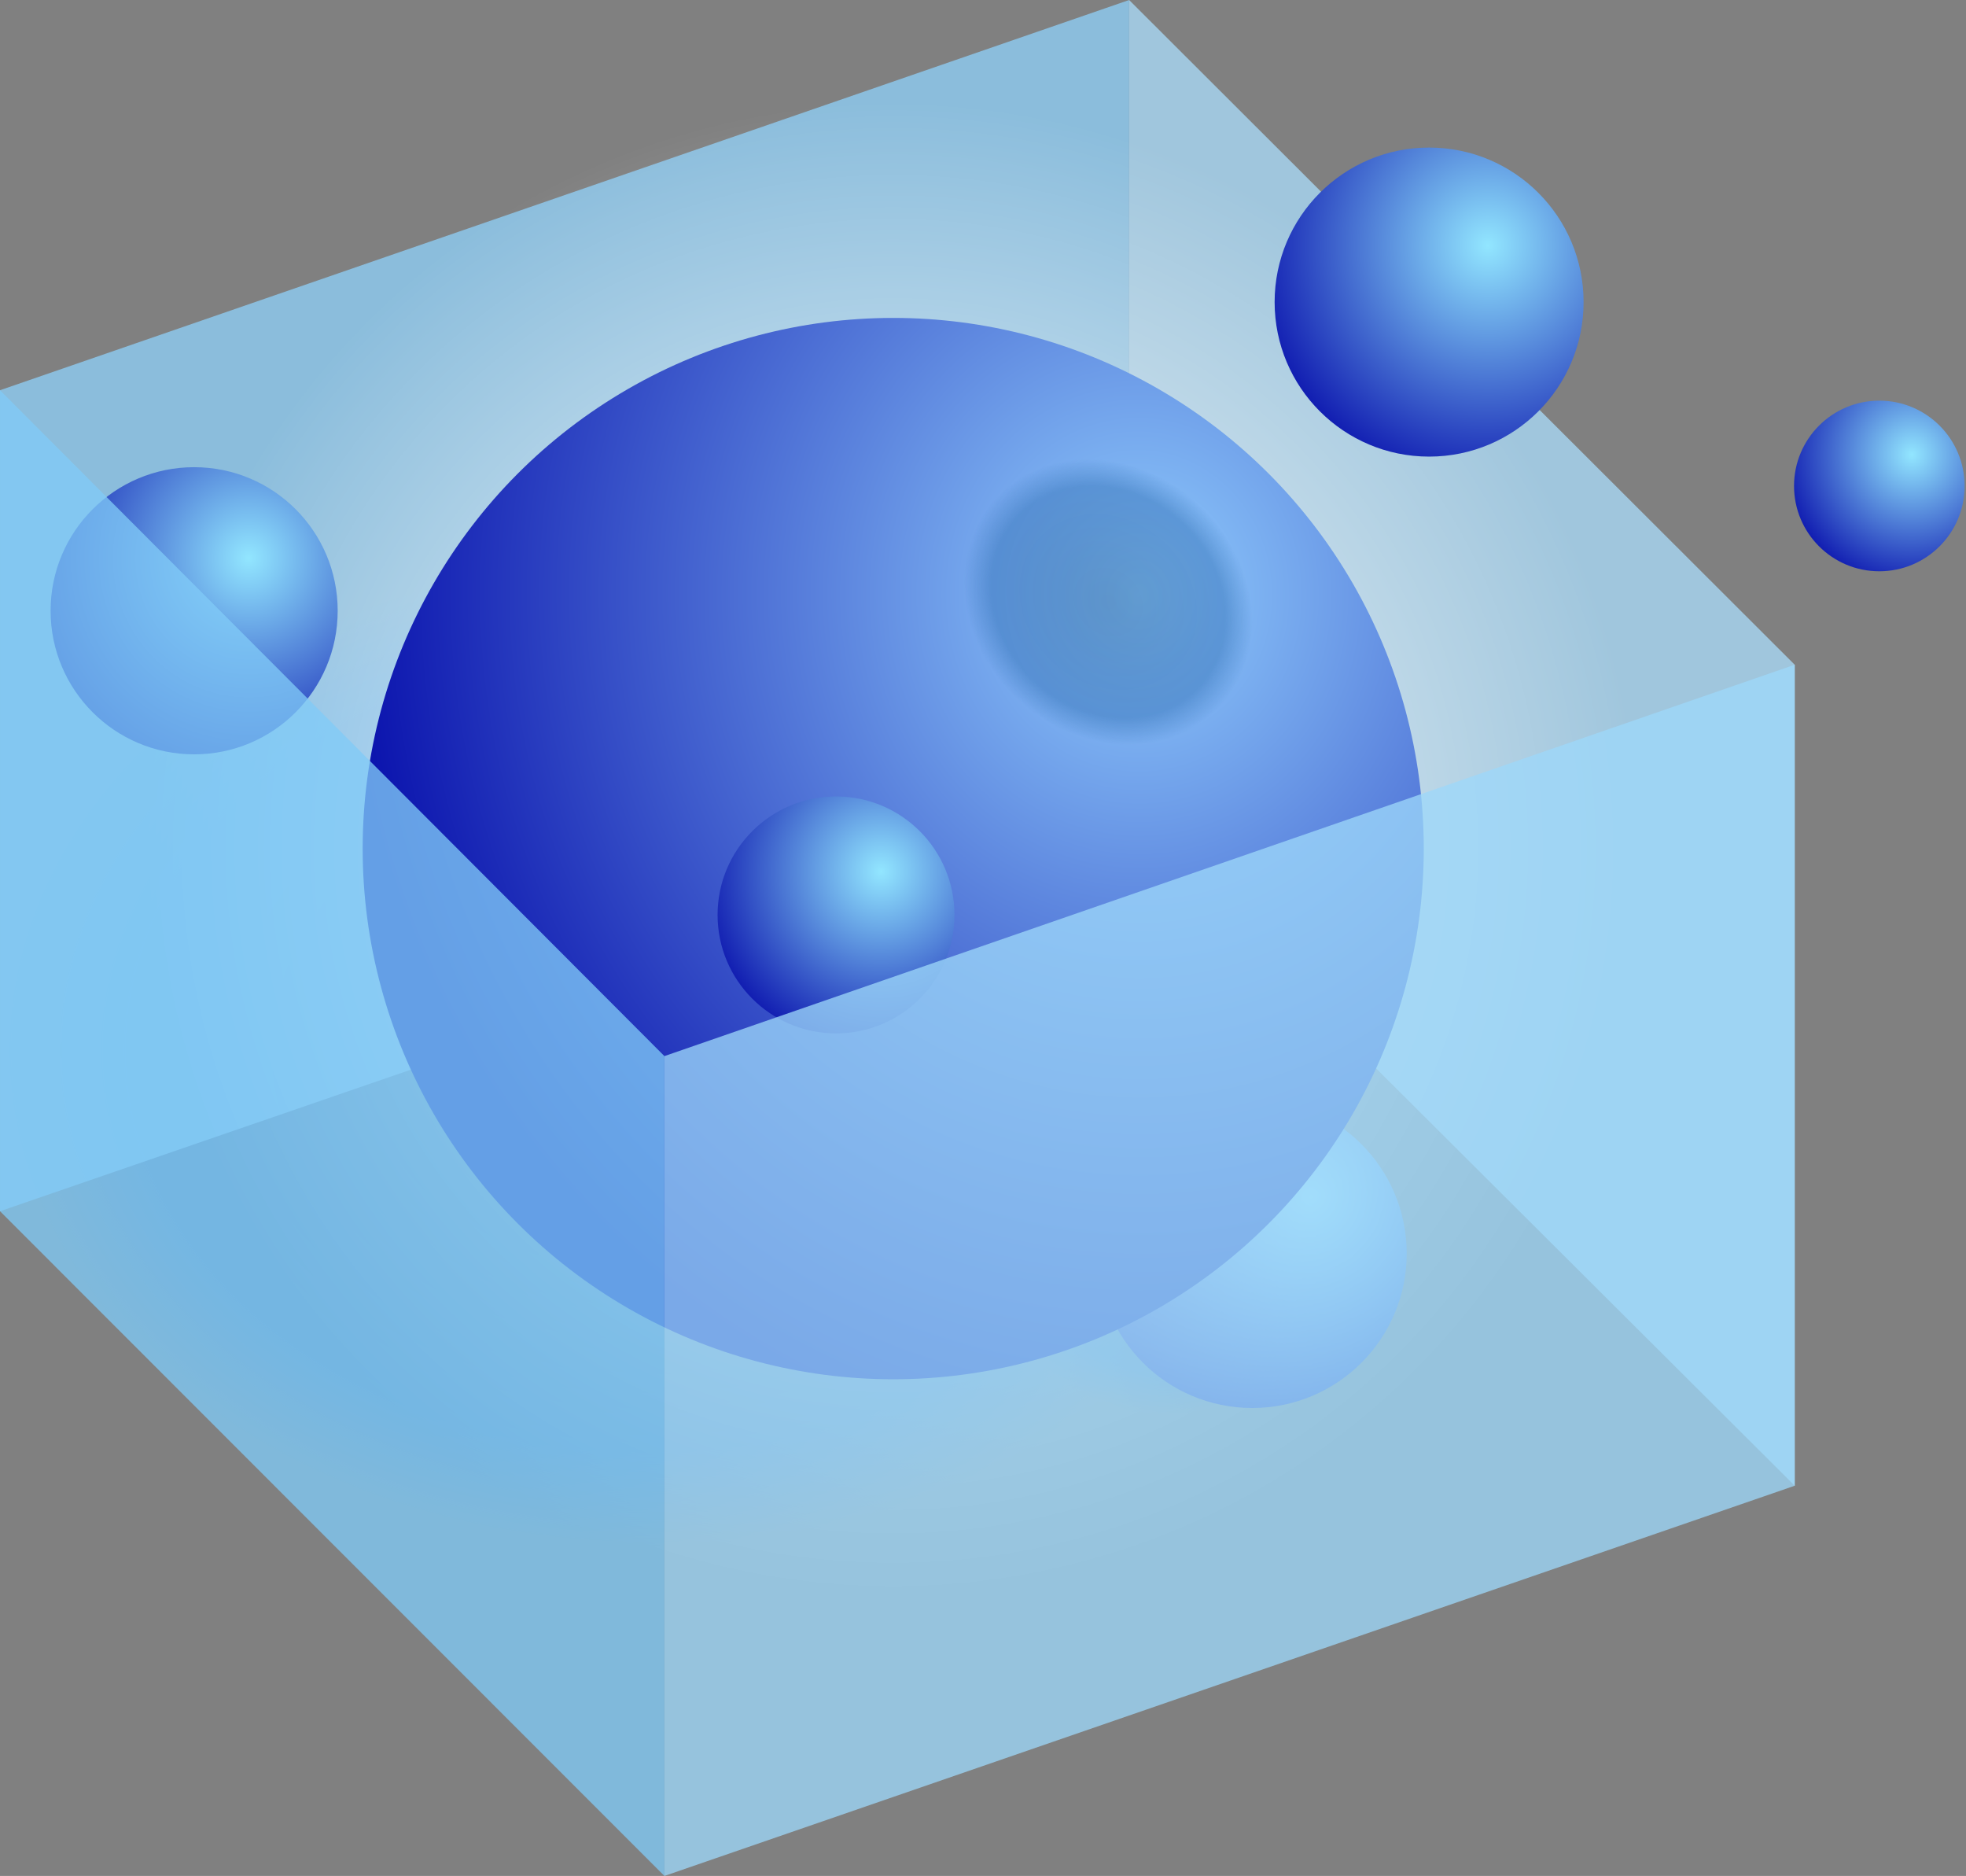 <?xml version="1.0" encoding="UTF-8" standalone="no"?>
<svg
   xmlns:dc="http://purl.org/dc/elements/1.1/"
   xmlns:cc="http://creativecommons.org/ns#"
   xmlns:rdf="http://www.w3.org/1999/02/22-rdf-syntax-ns#"
   xmlns:svg="http://www.w3.org/2000/svg"
   xmlns="http://www.w3.org/2000/svg"
   xmlns:xlink="http://www.w3.org/1999/xlink"
   version="1.1"
   id="svg4899"
   viewBox="0 0 121.891 116.281"
   height="32.817mm"
   width="34.4mm">
  <rect x="0" y="0" width="121.891" height="116.281" fill="#808080" stroke="none"/>
  <defs
     id="defs4901">
    <radialGradient
       r="55.036"
       fy="575.079"
       fx="256.235"
       cy="575.079"
       cx="256.235"
       gradientTransform="matrix(1,0,0,0.557,0,254.543)"
       gradientUnits="userSpaceOnUse"
       id="radialGradient4909"
       xlink:href="#linearGradient4352" />
    <linearGradient
       id="linearGradient4352">
      <stop
         id="stop4354"
         offset="0"
         style="stop-color:#275a94;stop-opacity:1;" />
      <stop
         style="stop-color:#2f6db3;stop-opacity:1;"
         offset="0.625"
         id="stop4356" />
      <stop
         id="stop4358"
         offset="1"
         style="stop-color:#2f6db3;stop-opacity:0;" />
    </linearGradient>
    <radialGradient
       r="55.036"
       fy="575.079"
       fx="256.235"
       cy="575.079"
       cx="256.235"
       gradientTransform="matrix(1,0,0,0.557,0,254.543)"
       gradientUnits="userSpaceOnUse"
       id="radialGradient4911"
       xlink:href="#linearGradient4271" />
    <linearGradient
       id="linearGradient4271">
      <stop
         style="stop-color:#275a94;stop-opacity:1;"
         offset="0"
         id="stop4273" />
      <stop
         id="stop4277"
         offset="0.812"
         style="stop-color:#2f6db3;stop-opacity:1;" />
      <stop
         style="stop-color:#2f6db3;stop-opacity:0;"
         offset="1"
         id="stop4275" />
    </linearGradient>
    <radialGradient
       r="20.254"
       fy="415.113"
       fx="348.646"
       cy="415.113"
       cx="348.646"
       gradientTransform="matrix(1.575,5.9876205e-5,-6.1338354e-5,1.614,-200.555,-254.81)"
       gradientUnits="userSpaceOnUse"
       id="radialGradient4913"
       xlink:href="#linearGradient4010-6-5" />
    <linearGradient
       id="linearGradient4010-6-5">
      <stop
         id="stop4012-6-8"
         offset="0"
         style="stop-color:#92e6ff;stop-opacity:1;" />
      <stop
         id="stop4014-6-5"
         offset="1"
         style="stop-color:#0a12ad;stop-opacity:1;" />
    </linearGradient>
    <radialGradient
       r="69.839"
       fy="488.88"
       fx="272.849"
       cy="488.88"
       cx="272.849"
       gradientUnits="userSpaceOnUse"
       id="radialGradient4915"
       xlink:href="#linearGradient4154" />
    <linearGradient
       id="linearGradient4154">
      <stop
         id="stop4156"
         offset="0"
         style="stop-color:#ffffff;stop-opacity:1;" />
      <stop
         id="stop4158"
         offset="1"
         style="stop-color:#ffffff;stop-opacity:0;" />
    </linearGradient>
    <radialGradient
       r="70.139"
       fy="455.109"
       fx="304.811"
       cy="455.109"
       cx="304.811"
       gradientTransform="matrix(1.486,-0.024,0.027,1.611,-160.085,-270.395)"
       gradientUnits="userSpaceOnUse"
       id="radialGradient4917"
       xlink:href="#linearGradient4034" />
    <linearGradient
       id="linearGradient4034">
      <stop
         style="stop-color:#90cdfd;stop-opacity:1;"
         offset="0"
         id="stop4036" />
      <stop
         style="stop-color:#0a12ad;stop-opacity:1;"
         offset="1"
         id="stop4038" />
    </linearGradient>
    <radialGradient
       r="19.954"
       fy="422.511"
       fx="340.952"
       cy="422.511"
       cx="340.952"
       gradientUnits="userSpaceOnUse"
       id="radialGradient4919"
       xlink:href="#linearGradient4271" />
    <radialGradient
       r="20.254"
       fy="415.113"
       fx="348.646"
       cy="415.113"
       cx="348.646"
       gradientTransform="matrix(1.575,5.9876205e-5,-6.1338354e-5,1.614,-200.555,-254.81)"
       gradientUnits="userSpaceOnUse"
       id="radialGradient4921"
       xlink:href="#linearGradient4010-6-5" />
    <radialGradient
       r="20.254"
       fy="415.113"
       fx="348.646"
       cy="415.113"
       cx="348.646"
       gradientTransform="matrix(1.575,5.9876205e-5,-6.1338354e-5,1.614,-200.555,-254.81)"
       gradientUnits="userSpaceOnUse"
       id="radialGradient4923"
       xlink:href="#linearGradient4010-6-5" />
    <radialGradient
       r="20.254"
       fy="415.113"
       fx="348.646"
       cy="415.113"
       cx="348.646"
       gradientTransform="matrix(1.575,5.9876205e-5,-6.1338354e-5,1.614,-200.555,-254.81)"
       gradientUnits="userSpaceOnUse"
       id="radialGradient4925"
       xlink:href="#linearGradient4010-6-5" />
    <radialGradient
       r="20.254"
       fy="415.113"
       fx="348.646"
       cy="415.113"
       cx="348.646"
       gradientTransform="matrix(1.575,5.9876205e-5,-6.1338354e-5,1.614,-200.555,-254.81)"
       gradientUnits="userSpaceOnUse"
       id="radialGradient4927"
       xlink:href="#linearGradient4010-6-5" />
  </defs>
  <g
     transform="translate(-290.483,-459.936)"
     id="layer1">
    <g
       id="g5221"
       transform="translate(241.429,94.393)">
      <ellipse
         transform="matrix(0.163,0,0,0.225,79.509,316.979)"
         id="path4877"
         style="opacity:0.622;fill:url(#radialGradient4909);fill-opacity:1;stroke:none"
         cx="256.235"
         cy="575.079"
         rx="55.036"
         ry="30.676" />
      <ellipse
         transform="matrix(0.725,0,0,1.002,-96.514,-145.379)"
         id="path4879"
         style="opacity:0.622;fill:url(#radialGradient4911);fill-opacity:1;stroke:none"
         cx="256.235"
         cy="575.079"
         rx="55.036"
         ry="30.676" />
      <circle
         transform="matrix(0.48,0,0,0.48,-36.966,240.434)"
         id="path4881"
         style="fill:url(#radialGradient4913);fill-opacity:1;stroke:none"
         cx="340.952"
         cy="422.511"
         r="19.954" />
      <path
         d="m 160.327,406.748 2e-5,50.89 -41.266,-41.132 -1e-5,-50.962 z"
         style="fill:#aadcfa;fill-opacity:0.765;stroke:none"
         id="path4883" />
      <path
         d="m 119.061,365.543 -70.006,24.187 1e-5,50.89 70.006,-24.114 z"
         style="fill:#8ed0f8;fill-opacity:0.765;stroke:none"
         id="path4885" />
      <circle
         style="fill:url(#radialGradient4915);fill-opacity:1;stroke:none"
         id="path4889"
         transform="matrix(0.664,0,0,0.664,-76.75,93.507)"
         cx="272.849"
         cy="488.88"
         r="69.839" />
      <circle
         transform="matrix(0.471,0,0,0.471,-24.079,187.88)"
         id="path4891"
         style="fill:url(#radialGradient4917);fill-opacity:1;stroke:none"
         cx="272.849"
         cy="488.88"
         r="69.839" />
      <circle
         transform="matrix(0.444,0,0.062,0.444,-59.818,215.26)"
         id="path4893"
         style="opacity:0.455;fill:url(#radialGradient4919);fill-opacity:1;stroke:none"
         cx="340.952"
         cy="422.511"
         r="19.954" />
      <circle
         transform="matrix(0.48,0,0,0.48,-25.999,181.462)"
         id="path4895"
         style="fill:url(#radialGradient4921);fill-opacity:1;stroke:none"
         cx="340.952"
         cy="422.511"
         r="19.954" />
      <circle
         transform="matrix(0.446,0,0,0.446,-90.974,214.961)"
         id="path4897"
         style="fill:url(#radialGradient4923);fill-opacity:1;stroke:none"
         cx="340.952"
         cy="422.511"
         r="19.954" />
      <circle
         transform="matrix(0.265,0,0,0.265,75.219,283.7)"
         id="path4899"
         style="fill:url(#radialGradient4925);fill-opacity:1;stroke:none"
         cx="340.952"
         cy="422.511"
         r="19.954" />
      <circle
         transform="matrix(0.368,0,0,0.368,-24.583,266.77)"
         id="path4901"
         style="fill:url(#radialGradient4927);fill-opacity:1;stroke:none"
         cx="340.952"
         cy="422.511"
         r="19.954" />
      <path
         d="m 160.326,457.636 -1e-5,-50.89 -70.078,24.259 2e-5,50.818 z"
         style="fill:#9dd7f9;fill-opacity:0.765;stroke:none"
         id="path4903" />
      <path
         d="m 49.054,389.73 41.194,41.276 1e-5,50.818 -41.194,-41.204 z"
         style="fill:#80caf7;fill-opacity:0.765;stroke:none"
         id="path4905" />
    </g>
  </g>
</svg>
